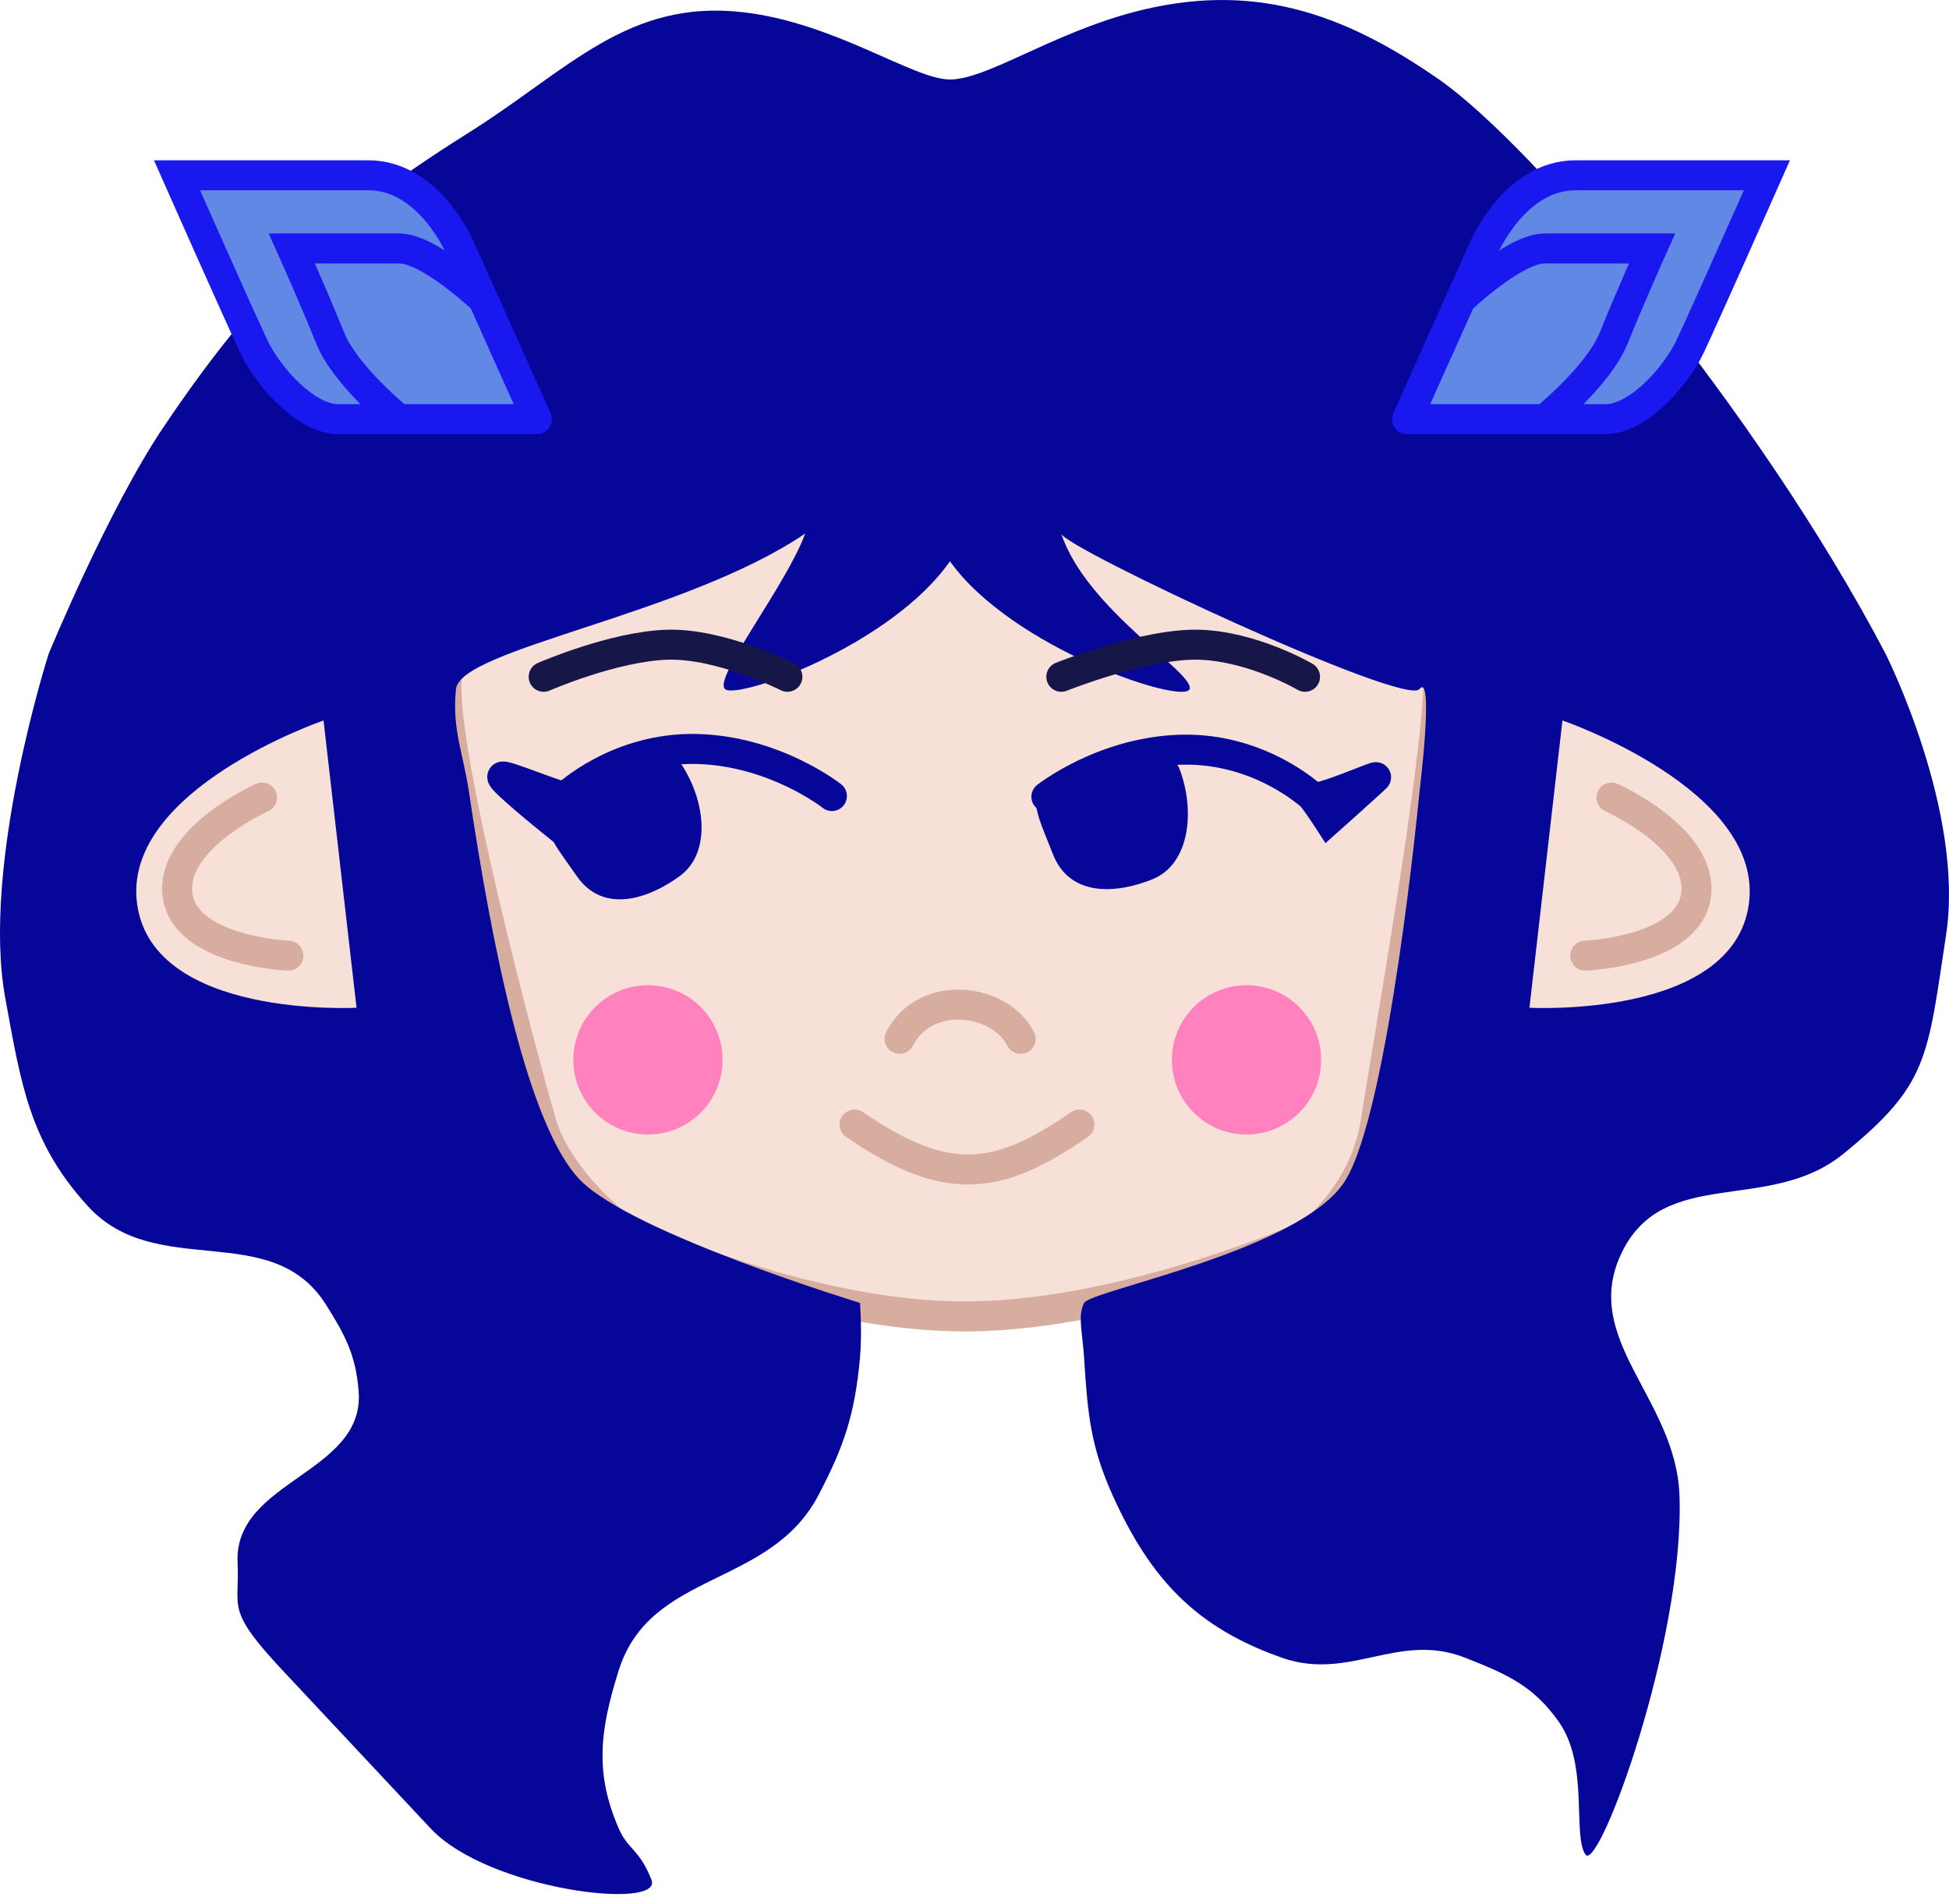 <svg width="130" height="127" viewBox="0 0 130 127" fill="none" xmlns="http://www.w3.org/2000/svg">
<path d="M41.909 82.301C41.909 82.301 37.272 78.993 36.072 74.787C34.872 70.581 29.362 50.112 29.799 45.233C30.235 40.355 29.526 36.653 32.799 33.737C36.072 30.821 51.074 25.101 51.074 25.101H70.821C70.821 25.101 88.933 30.541 92.478 33.737C96.024 36.934 96.133 38.784 95.97 45.233C95.806 51.682 92.478 70.02 91.769 74.787C91.06 79.553 87.405 82.301 87.405 82.301C87.405 82.301 75.404 87.685 64.657 87.797C53.91 87.909 41.909 82.301 41.909 82.301Z" fill="#F7E0D8" stroke="#D7AD9F" stroke-width="2"/>
<path d="M63.363 5.301C65.818 5.301 70.1 2.269 75.582 0.815C83.472 -1.277 89.548 0.816 95.985 5.301C102.422 9.787 117.277 27.406 125.77 43.603C125.77 43.603 131.062 54.09 129.807 62.333C128.553 70.577 128.653 72.33 122.933 76.97C118.019 80.957 111.042 77.739 108.204 83.475C105.324 89.299 111.791 93.209 112.023 99.738C112.366 109.416 106.622 124.973 105.75 123.683C104.877 122.394 105.99 117.733 104.004 114.879C102.289 112.414 100.483 111.648 97.731 110.561C93.276 108.802 90.026 112.148 85.511 110.561C79.806 108.556 76.759 105.359 74.219 99.738C72.713 96.407 72.545 94.205 72.309 90.541C72.201 88.858 71.873 87.737 72.309 86.896C72.746 86.055 86.766 83.419 89.711 78.764C92.657 74.11 94.676 52.856 94.676 52.856C94.676 52.856 95.675 44.771 94.676 45.958C93.686 47.135 71.339 36.696 70.792 35.613C72.5 40.692 79.727 44.894 79.347 45.958C78.965 47.025 67.526 43.267 63.363 37.434C59.428 43.062 49.179 46.687 48.361 45.958C47.543 45.23 52.428 39.074 53.707 35.584C45.668 41.038 30.686 43.267 30.414 45.958C30.141 48.65 30.887 50.171 31.287 52.856C32.818 63.147 35.214 75.231 38.76 78.764C42.306 82.297 57.362 86.896 57.362 86.896C57.362 86.896 57.514 88.862 57.362 90.541C57.023 94.286 56.321 96.43 54.58 99.738C51.33 105.914 43.37 104.721 41.27 111.402C40.038 115.32 39.632 118.187 41.27 121.945C41.905 123.403 42.633 123.291 43.452 125.366C44.27 127.441 32.579 126.062 28.723 121.945L18.849 111.402C14.993 107.285 16.001 107.271 15.848 104.224C15.573 98.712 24.357 98.285 23.922 92.784C23.731 90.372 23.02 89.039 21.74 87.008C18.108 81.243 10.441 85.453 5.865 80.447C1.973 76.188 1.411 72.338 0.356 66.595C-1.279 57.699 3.247 43.603 3.247 43.603C3.247 43.603 7.211 33.981 10.884 28.518C17.097 19.278 21.963 14.692 31.287 8.834C37.908 4.674 41.849 -0.069 49.561 0.815C55.715 1.52 60.908 5.301 63.363 5.301Z" fill="#060698"/>
<path d="M21.58 48.051L23.782 67.209C23.782 67.209 10.224 67.955 9.149 60.315C8.073 52.676 21.58 48.051 21.58 48.051Z" fill="#F7E0D8"/>
<path d="M104.216 48.051L102.015 67.209C102.015 67.209 115.572 67.955 116.647 60.315C117.723 52.676 104.216 48.051 104.216 48.051Z" fill="#F7E0D8"/>
<path d="M57 75C63.145 79.207 66.516 78.787 72 75" stroke="#D7AD9F" stroke-width="2" stroke-linecap="round"/>
<circle cx="43.219" cy="70.686" r="4.978" fill="#FF82BE"/>
<path d="M60 69.284C61.746 65.912 66.71 66.584 68.074 69.284" stroke="#D7AD9F" stroke-width="2" stroke-linecap="round"/>
<circle cx="83.144" cy="70.686" r="4.978" fill="#FF82BE"/>
<path d="M91.779 51.849C91.978 51.631 87.79 53.527 87.524 53.138C87.96 53.699 88.615 54.709 88.615 54.709C88.615 54.709 91.58 52.066 91.779 51.849Z" fill="#060698"/>
<path d="M87.524 53.138L88.313 52.524L88.266 52.464L88.211 52.412L87.524 53.138ZM78.85 49.998L78.872 50.998L78.85 49.998ZM69.173 52.355C68.74 52.698 68.668 53.327 69.011 53.76C69.354 54.192 69.983 54.265 70.416 53.922L69.795 53.138L69.173 52.355ZM91.779 51.849L91.041 51.174L91.041 51.174L91.779 51.849ZM88.615 54.709L87.776 55.253L88.41 56.231L89.28 55.455L88.615 54.709ZM87.524 53.138C88.211 52.412 88.211 52.412 88.211 52.411C88.21 52.411 88.21 52.411 88.21 52.411C88.21 52.41 88.209 52.41 88.208 52.409C88.207 52.408 88.206 52.407 88.204 52.406C88.201 52.403 88.197 52.399 88.192 52.394C88.182 52.385 88.169 52.373 88.153 52.358C88.12 52.329 88.073 52.288 88.014 52.237C87.896 52.136 87.725 51.997 87.505 51.832C87.066 51.503 86.429 51.07 85.618 50.642C83.998 49.787 81.662 48.938 78.829 48.998L78.85 49.998L78.872 50.998C81.276 50.946 83.276 51.667 84.684 52.41C85.387 52.782 85.936 53.155 86.305 53.432C86.489 53.57 86.628 53.684 86.718 53.76C86.763 53.798 86.795 53.827 86.815 53.845C86.825 53.854 86.832 53.861 86.835 53.864C86.837 53.865 86.838 53.866 86.838 53.867C86.838 53.867 86.838 53.867 86.838 53.866C86.838 53.866 86.838 53.866 86.837 53.866C86.837 53.865 86.837 53.865 86.837 53.865C86.837 53.865 86.837 53.865 87.524 53.138ZM78.85 49.998L78.829 48.998C76.026 49.058 73.62 49.897 71.926 50.708C71.077 51.115 70.398 51.52 69.928 51.825C69.693 51.977 69.51 52.106 69.382 52.198C69.319 52.244 69.269 52.281 69.234 52.308C69.216 52.321 69.203 52.332 69.192 52.34C69.187 52.344 69.183 52.347 69.18 52.349C69.178 52.351 69.177 52.352 69.176 52.353C69.175 52.353 69.175 52.353 69.174 52.354C69.174 52.354 69.174 52.354 69.174 52.354C69.174 52.355 69.173 52.355 69.795 53.138C70.416 53.922 70.416 53.922 70.415 53.922C70.415 53.922 70.415 53.922 70.415 53.922C70.415 53.923 70.415 53.923 70.415 53.923C70.414 53.923 70.414 53.923 70.415 53.923C70.415 53.922 70.417 53.921 70.419 53.92C70.424 53.916 70.432 53.91 70.443 53.901C70.467 53.883 70.504 53.855 70.555 53.818C70.657 53.744 70.813 53.635 71.018 53.502C71.427 53.236 72.031 52.876 72.791 52.512C74.315 51.781 76.437 51.05 78.872 50.998L78.85 49.998ZM87.524 53.138L86.698 53.703C86.944 54.063 87.309 54.148 87.453 54.172C87.624 54.2 87.783 54.192 87.892 54.181C88.119 54.158 88.369 54.098 88.599 54.033C89.071 53.901 89.648 53.694 90.179 53.493C90.699 53.297 91.252 53.077 91.593 52.947C91.78 52.875 91.901 52.831 91.965 52.811C92.024 52.792 91.962 52.818 91.86 52.827C91.829 52.83 91.743 52.837 91.632 52.821C91.561 52.81 91.228 52.758 90.986 52.436C90.686 52.037 90.794 51.618 90.862 51.455C90.927 51.299 91.016 51.201 91.041 51.174L91.779 51.849L92.517 52.523C92.548 52.489 92.641 52.385 92.708 52.225C92.778 52.057 92.886 51.635 92.584 51.233C92.339 50.908 92.002 50.854 91.926 50.842C91.809 50.825 91.714 50.832 91.674 50.836C91.532 50.849 91.4 50.892 91.363 50.904C91.234 50.944 91.059 51.01 90.878 51.079C90.481 51.231 90.007 51.42 89.472 51.622C88.948 51.82 88.441 52.001 88.059 52.108C87.862 52.163 87.743 52.185 87.69 52.191C87.66 52.194 87.701 52.186 87.782 52.199C87.835 52.208 88.137 52.263 88.35 52.574L87.524 53.138ZM91.779 51.849L91.041 51.174C91.05 51.164 91.017 51.197 90.905 51.301C90.809 51.391 90.68 51.509 90.528 51.647C90.224 51.923 89.837 52.273 89.454 52.616C89.072 52.959 88.696 53.296 88.415 53.547C88.275 53.672 88.158 53.776 88.077 53.848C88.036 53.885 88.004 53.913 87.983 53.932C87.972 53.942 87.964 53.95 87.958 53.955C87.955 53.957 87.953 53.959 87.952 53.96C87.951 53.961 87.951 53.961 87.95 53.962C87.95 53.962 87.95 53.962 87.95 53.962C87.95 53.962 87.95 53.962 87.95 53.962C87.95 53.962 87.95 53.962 88.615 54.709C89.28 55.455 89.28 55.455 89.28 55.455C89.28 55.455 89.28 55.455 89.28 55.455C89.281 55.455 89.281 55.455 89.281 55.455C89.281 55.454 89.282 55.454 89.282 55.453C89.284 55.452 89.286 55.45 89.289 55.447C89.294 55.442 89.303 55.435 89.314 55.425C89.336 55.406 89.368 55.377 89.408 55.341C89.49 55.268 89.607 55.164 89.748 55.038C90.029 54.786 90.407 54.449 90.79 54.104C91.174 53.76 91.565 53.407 91.874 53.127C92.154 52.872 92.427 52.622 92.517 52.523L91.779 51.849ZM88.615 54.709C89.454 54.164 89.454 54.164 89.454 54.164C89.454 54.164 89.454 54.164 89.454 54.164C89.454 54.164 89.454 54.164 89.454 54.164C89.454 54.164 89.454 54.164 89.453 54.163C89.453 54.163 89.452 54.162 89.452 54.161C89.45 54.159 89.448 54.156 89.446 54.152C89.44 54.144 89.433 54.132 89.423 54.117C89.404 54.087 89.376 54.045 89.341 53.992C89.271 53.886 89.173 53.739 89.061 53.573C88.842 53.249 88.553 52.833 88.313 52.524L87.524 53.138L86.735 53.753C86.931 54.005 87.188 54.374 87.405 54.694C87.511 54.851 87.604 54.992 87.671 55.093C87.704 55.143 87.731 55.183 87.749 55.211C87.758 55.225 87.765 55.236 87.769 55.242C87.772 55.246 87.773 55.249 87.774 55.25C87.775 55.251 87.775 55.252 87.776 55.252C87.776 55.252 87.776 55.252 87.776 55.253C87.776 55.253 87.776 55.253 87.776 55.253C87.776 55.253 87.776 55.253 87.776 55.253C87.776 55.253 87.776 55.253 88.615 54.709Z" fill="#060698"/>
<path d="M45.336 50.805C47.068 53.311 47.484 56.862 45.336 58.432C43.188 60.001 40.206 60.938 38.473 58.432C36.741 55.926 35.521 54.776 37.669 53.207C39.817 51.637 44.511 49.613 45.336 50.805Z" fill="#060698"/>
<path d="M78.65 51.219C79.757 54.075 79.345 57.626 76.897 58.629C74.449 59.633 71.337 59.819 70.229 56.963C69.121 54.107 68.2 52.694 70.648 51.691C73.096 50.687 78.122 49.86 78.65 51.219Z" fill="#060698"/>
<path d="M37.725 53.136C37.759 53.132 37.772 53.118 37.76 53.092C37.748 53.106 37.737 53.121 37.725 53.136C37.306 53.184 33.629 51.622 33.505 51.802C33.371 51.995 36.669 54.662 36.669 54.662C36.669 54.662 37.29 53.704 37.725 53.136Z" fill="#060698"/>
<path d="M37.76 53.092L36.971 52.477L37.017 52.417L37.072 52.365L37.76 53.092ZM46.434 49.951L46.455 48.951L46.434 49.951ZM56.111 52.308C56.543 52.651 56.616 53.28 56.273 53.713C55.929 54.146 55.3 54.218 54.868 53.875L55.489 53.092L56.111 52.308ZM33.505 51.802L32.682 51.233L32.682 51.233L33.505 51.802ZM36.669 54.662L37.508 55.206L36.904 56.138L36.04 55.439L36.669 54.662ZM37.76 53.092C37.072 52.365 37.073 52.365 37.073 52.365C37.073 52.364 37.074 52.364 37.074 52.364C37.074 52.364 37.075 52.363 37.075 52.362C37.077 52.361 37.078 52.36 37.079 52.359C37.083 52.356 37.087 52.352 37.092 52.347C37.101 52.338 37.114 52.326 37.131 52.312C37.164 52.282 37.21 52.241 37.27 52.191C37.388 52.09 37.559 51.95 37.778 51.785C38.217 51.456 38.855 51.023 39.666 50.595C41.285 49.74 43.622 48.891 46.455 48.951L46.434 49.951L46.412 50.951C44.008 50.899 42.008 51.62 40.6 52.364C39.897 52.735 39.348 53.108 38.979 53.385C38.794 53.523 38.656 53.637 38.566 53.713C38.521 53.752 38.489 53.781 38.468 53.798C38.459 53.807 38.452 53.814 38.448 53.817C38.446 53.819 38.445 53.819 38.445 53.82C38.445 53.82 38.445 53.82 38.446 53.819C38.446 53.819 38.446 53.819 38.446 53.819C38.446 53.819 38.447 53.818 38.447 53.818C38.447 53.818 38.447 53.818 37.76 53.092ZM46.434 49.951L46.455 48.951C49.258 49.011 51.664 49.85 53.357 50.661C54.207 51.069 54.886 51.473 55.355 51.778C55.59 51.931 55.774 52.059 55.901 52.151C55.965 52.197 56.015 52.234 56.05 52.261C56.067 52.274 56.081 52.285 56.091 52.293C56.096 52.297 56.1 52.3 56.104 52.303C56.105 52.304 56.107 52.305 56.108 52.306C56.108 52.306 56.109 52.307 56.109 52.307C56.109 52.307 56.11 52.307 56.11 52.307C56.11 52.308 56.111 52.308 55.489 53.092C54.868 53.875 54.868 53.875 54.868 53.875C54.868 53.875 54.868 53.876 54.869 53.876C54.869 53.876 54.869 53.876 54.869 53.876C54.869 53.876 54.869 53.876 54.869 53.876C54.868 53.876 54.867 53.874 54.865 53.873C54.86 53.869 54.852 53.863 54.84 53.854C54.817 53.836 54.779 53.808 54.728 53.771C54.626 53.697 54.471 53.588 54.266 53.455C53.856 53.189 53.253 52.829 52.493 52.465C50.968 51.735 48.847 51.003 46.412 50.951L46.434 49.951ZM37.76 53.092L38.671 52.68C38.748 52.851 38.886 53.316 38.541 53.747C38.275 54.079 37.913 54.121 37.84 54.13L37.725 53.136L37.611 52.142C37.571 52.147 37.233 52.18 36.979 52.497C36.645 52.914 36.783 53.359 36.849 53.503L37.76 53.092ZM37.725 53.136L37.84 54.13C37.662 54.15 37.504 54.124 37.438 54.112C37.347 54.096 37.255 54.074 37.17 54.051C36.998 54.005 36.797 53.941 36.587 53.87C36.166 53.728 35.648 53.538 35.16 53.358C34.662 53.176 34.195 53.006 33.847 52.892C33.669 52.834 33.55 52.8 33.485 52.785C33.447 52.776 33.468 52.784 33.522 52.787C33.545 52.788 33.629 52.791 33.739 52.767C33.826 52.748 34.118 52.672 34.327 52.37L33.505 51.802L32.682 51.233C32.899 50.92 33.206 50.836 33.314 50.813C33.446 50.784 33.557 50.786 33.615 50.789C33.736 50.794 33.849 50.817 33.924 50.834C34.085 50.87 34.278 50.928 34.468 50.991C34.857 51.118 35.36 51.302 35.849 51.481C36.348 51.664 36.836 51.843 37.226 51.975C37.422 52.041 37.577 52.09 37.688 52.119C37.743 52.134 37.773 52.14 37.783 52.142C37.816 52.148 37.736 52.128 37.611 52.142L37.725 53.136ZM33.505 51.802L34.327 52.37C34.548 52.052 34.505 51.732 34.48 51.616C34.452 51.489 34.406 51.404 34.392 51.379C34.361 51.324 34.34 51.304 34.366 51.334C34.408 51.384 34.494 51.474 34.633 51.607C34.903 51.865 35.286 52.202 35.687 52.544C36.084 52.884 36.487 53.219 36.791 53.47C36.943 53.595 37.07 53.699 37.159 53.772C37.203 53.808 37.238 53.836 37.262 53.855C37.274 53.865 37.283 53.872 37.289 53.877C37.292 53.879 37.294 53.881 37.295 53.882C37.296 53.883 37.297 53.883 37.297 53.884C37.297 53.884 37.297 53.884 37.297 53.884C37.297 53.884 37.297 53.884 37.297 53.884C37.297 53.884 37.297 53.884 36.669 54.662C36.04 55.439 36.04 55.439 36.04 55.439C36.04 55.439 36.04 55.439 36.04 55.439C36.04 55.439 36.039 55.439 36.039 55.439C36.039 55.438 36.038 55.438 36.037 55.437C36.036 55.436 36.033 55.434 36.03 55.431C36.023 55.426 36.014 55.418 36.002 55.408C35.977 55.388 35.941 55.359 35.896 55.322C35.804 55.248 35.675 55.142 35.52 55.014C35.21 54.759 34.797 54.415 34.387 54.064C33.98 53.716 33.563 53.35 33.252 53.054C33.101 52.909 32.952 52.759 32.839 52.626C32.787 52.565 32.709 52.468 32.645 52.352C32.614 52.297 32.556 52.186 32.525 52.038C32.495 51.901 32.453 51.564 32.682 51.233L33.505 51.802ZM36.669 54.662C35.83 54.118 35.83 54.118 35.83 54.118C35.83 54.118 35.83 54.118 35.83 54.117C35.83 54.117 35.83 54.117 35.83 54.117C35.83 54.117 35.83 54.117 35.83 54.117C35.831 54.116 35.831 54.115 35.832 54.114C35.833 54.112 35.835 54.109 35.838 54.105C35.843 54.098 35.85 54.087 35.859 54.072C35.878 54.044 35.904 54.003 35.938 53.953C36.004 53.852 36.098 53.711 36.205 53.552C36.417 53.239 36.695 52.836 36.932 52.527L37.725 53.136L38.519 53.745C38.32 54.003 38.07 54.364 37.862 54.672C37.76 54.823 37.671 54.957 37.608 55.053C37.576 55.102 37.551 55.14 37.533 55.166C37.525 55.179 37.518 55.19 37.514 55.196C37.512 55.2 37.51 55.202 37.509 55.204C37.509 55.204 37.508 55.205 37.508 55.205C37.508 55.206 37.508 55.206 37.508 55.206C37.508 55.206 37.508 55.206 37.508 55.206C37.508 55.206 37.508 55.206 37.508 55.206C37.508 55.206 37.508 55.206 36.669 54.662ZM37.725 53.136L36.932 52.527C36.945 52.511 36.958 52.494 36.971 52.477L37.76 53.092L38.549 53.706C38.539 53.718 38.529 53.731 38.519 53.745L37.725 53.136Z" fill="#060698"/>
<path d="M70.791 45.137C70.791 45.137 76.4 42.887 80 42.999C83.6 43.112 87.047 45.137 87.047 45.137" stroke="#161648" stroke-width="2" stroke-linecap="round"/>
<path d="M112.748 23.074C111.727 25.242 109.173 27.953 107.131 27.953H103.045H93.852L97.427 19.984L98.959 16.569C98.959 16.569 101.002 11.69 105.088 11.69H117.855C117.855 11.69 113.77 20.905 112.748 23.074Z" fill="#6088E4"/>
<path d="M93.852 27.953C93.852 27.953 99.074 27.953 103.045 27.953M93.852 27.953H103.045M93.852 27.953L97.427 19.984M103.045 27.953C104.899 27.953 106.48 27.953 107.131 27.953C109.173 27.953 111.727 25.242 112.748 23.074C113.77 20.905 117.855 11.69 117.855 11.69C117.855 11.69 109.173 11.69 105.088 11.69C101.002 11.69 98.959 16.569 98.959 16.569L97.427 19.984M103.045 27.953C103.045 27.953 106.62 25.08 107.641 22.532C108.663 19.984 110.195 16.569 110.195 16.569C110.195 16.569 105.088 16.569 103.045 16.569C101.002 16.569 97.427 19.984 97.427 19.984" stroke="#1919EF" stroke-width="2" stroke-linecap="round"/>
<path d="M16.912 23.074C17.933 25.242 20.486 27.953 22.529 27.953H26.615H35.807L32.232 19.984L30.7 16.569C30.7 16.569 28.657 11.69 24.572 11.69H11.805C11.805 11.69 15.89 20.905 16.912 23.074Z" fill="#6088E4"/>
<path d="M35.807 27.953C35.807 27.953 30.586 27.953 26.615 27.953M35.807 27.953H26.615M35.807 27.953L32.232 19.984M26.615 27.953C24.761 27.953 23.179 27.953 22.529 27.953C20.486 27.953 17.933 25.242 16.912 23.074C15.89 20.905 11.805 11.69 11.805 11.69C11.805 11.69 20.486 11.69 24.572 11.69C28.657 11.69 30.7 16.569 30.7 16.569L32.232 19.984M26.615 27.953C26.615 27.953 23.04 25.08 22.018 22.532C20.997 19.984 19.465 16.569 19.465 16.569C19.465 16.569 24.572 16.569 26.615 16.569C28.657 16.569 32.232 19.984 32.232 19.984" stroke="#1919EF" stroke-width="2" stroke-linecap="round"/>
<path d="M105.739 63.736C105.739 63.736 112.637 63.453 113.13 59.688C113.622 55.923 107.491 53.193 107.491 53.193" stroke="#D7AD9F" stroke-width="2" stroke-linecap="round"/>
<path d="M19.232 63.736C19.232 63.736 12.334 63.453 11.841 59.688C11.348 55.923 17.48 53.193 17.48 53.193" stroke="#D7AD9F" stroke-width="2" stroke-linecap="round"/>
<path d="M52.52 45.137C52.52 45.137 48.1 42.887 44.5 42.999C40.9 43.112 36.263 45.137 36.263 45.137" stroke="#161648" stroke-width="2" stroke-linecap="round"/>
</svg>
